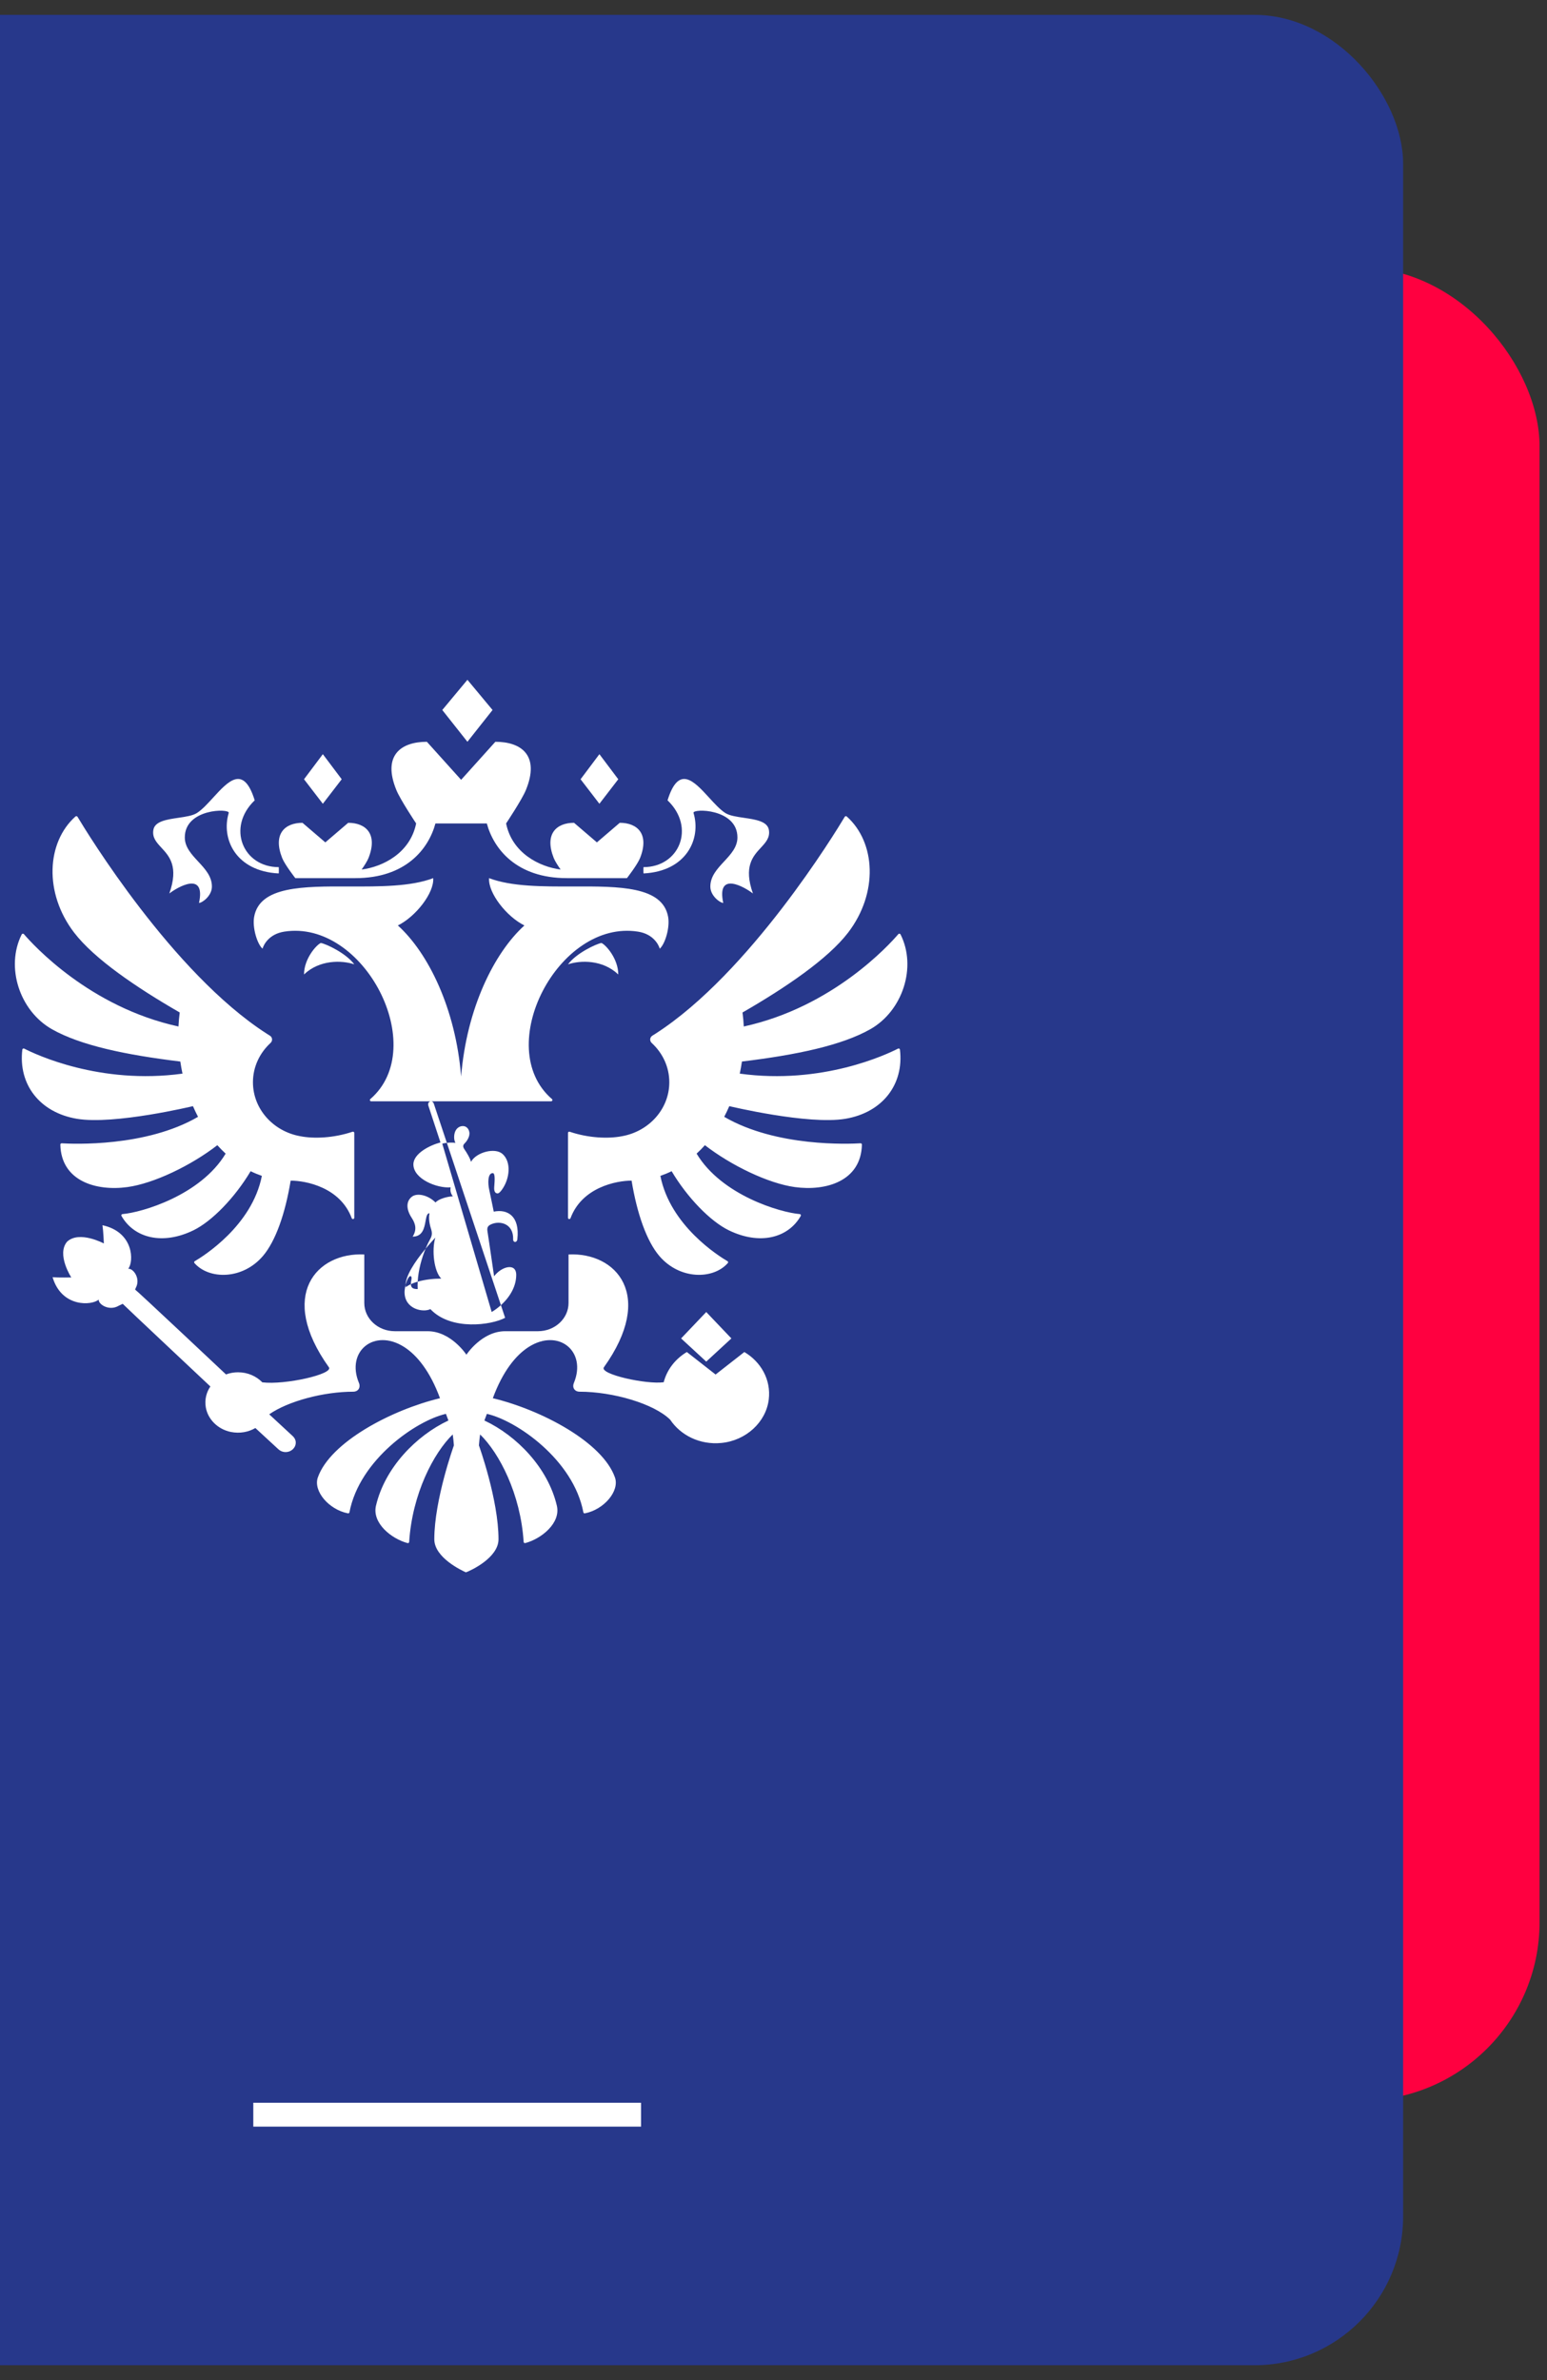 <svg width="104" height="160" viewBox="0 0 104 160" fill="none" xmlns="http://www.w3.org/2000/svg">
<rect x="0" y="0" width="104" height="160" fill="#333333" stroke="none"/>
<rect x="-2.5" y="18" width="106" height="123.214" rx="12" fill="#FF0040"/>
<rect x="-34" y="0.999" width="128.327" height="158.003" rx="10" fill="#27388B"/>
<path fill-rule="evenodd" clip-rule="evenodd" d="M31.423 45.699L33.113 47.729H33.113L31.423 49.865L29.733 47.729L31.423 45.699ZM46.623 54.649C46.53 54.341 49.575 54.333 49.575 56.295C49.575 56.946 49.128 57.428 48.677 57.914C48.217 58.409 47.754 58.908 47.754 59.597C47.754 60.233 48.418 60.699 48.622 60.699C48.152 58.508 50.093 59.654 50.617 60.064C49.977 58.253 50.616 57.563 51.15 56.986C51.484 56.624 51.778 56.306 51.689 55.786C51.59 55.208 50.789 55.091 50.013 54.977C49.521 54.905 49.039 54.835 48.753 54.649C48.404 54.423 48.039 54.023 47.67 53.62C46.657 52.512 45.625 51.383 44.877 53.802C46.779 55.619 45.672 58.293 43.258 58.293C43.258 58.293 43.245 58.685 43.267 58.716C46.146 58.571 47.15 56.393 46.623 54.649H46.623ZM38.525 59.593C41.624 59.582 44.546 59.572 44.916 61.635V61.635C45.046 62.358 44.713 63.459 44.353 63.775C44.288 63.546 43.954 62.797 42.893 62.629C37.54 61.785 33.07 70.4 37.106 73.883C37.166 73.936 37.132 74.033 37.049 74.033H28.983C28.98 74.033 28.977 74.033 28.973 74.033C28.971 74.033 28.968 74.033 28.965 74.033H24.953C24.87 74.033 24.835 73.936 24.897 73.883C28.931 70.4 24.462 61.785 19.108 62.629C18.049 62.797 17.713 63.546 17.649 63.775C17.289 63.459 16.956 62.358 17.085 61.635C17.455 59.572 20.377 59.582 23.477 59.593C25.505 59.599 27.609 59.607 29.123 59.033C29.197 60.028 27.945 61.623 26.748 62.213C28.794 64.067 30.631 67.803 31 72.367C31.371 67.803 33.208 64.067 35.254 62.213C34.057 61.623 32.806 60.028 32.879 59.033C34.393 59.607 36.497 59.599 38.525 59.593ZM28.61 83.944C28.716 83.686 28.823 83.467 28.916 83.304C29.059 83.053 29.059 82.868 28.976 82.608C28.85 82.217 28.815 81.864 28.872 81.559C28.705 81.559 28.663 81.792 28.611 82.079C28.528 82.537 28.42 83.132 27.74 83.132C28.037 82.665 27.938 82.267 27.674 81.864C27.294 81.282 27.305 80.766 27.669 80.463C28.03 80.161 28.791 80.341 29.278 80.837C29.484 80.594 30.112 80.424 30.445 80.424C30.302 80.242 30.25 80.042 30.296 79.818C29.378 79.895 27.791 79.256 27.791 78.275C27.791 77.538 28.913 76.981 29.611 76.8L28.796 74.324L28.796 74.324C28.745 74.154 28.851 74.039 28.965 74.033H28.983C29.053 74.037 29.124 74.083 29.16 74.183L30.041 76.827C29.925 76.839 29.815 76.857 29.733 76.883L33.055 88.199C33.278 88.063 33.486 87.908 33.675 87.738L33.958 88.588C33.045 89.081 30.32 89.473 28.933 88.004C28.453 88.248 27.197 88.016 27.197 86.861C27.197 86.754 27.22 86.569 27.267 86.379C27.267 86.433 27.27 86.484 27.278 86.533H27.278C27.375 86.456 27.491 86.388 27.621 86.327C27.629 86.598 27.802 86.655 28.08 86.657C28.07 86.492 28.071 86.326 28.08 86.159C28.568 86.018 29.145 85.953 29.663 85.953C29.17 85.46 29.014 84.029 29.265 83.199C29.035 83.447 28.815 83.697 28.61 83.944ZM28.08 86.159C28.124 85.355 28.363 84.545 28.61 83.944C27.832 84.882 27.277 85.778 27.267 86.379C27.308 86.215 27.367 86.046 27.444 85.919C27.595 85.67 27.708 85.814 27.661 86.016C27.631 86.142 27.618 86.245 27.621 86.327C27.76 86.262 27.915 86.206 28.08 86.159ZM33.675 87.738C34.294 87.182 34.704 86.463 34.704 85.704C34.704 84.86 33.702 85.14 33.216 85.798C33.172 85.496 33.129 85.201 33.087 84.911L33.087 84.91C32.98 84.171 32.877 83.463 32.768 82.756C32.727 82.484 32.838 82.387 33.014 82.305L33.014 82.305C33.604 82.034 34.529 82.253 34.497 83.31C34.489 83.55 34.76 83.55 34.78 83.305C34.956 81.722 34.095 81.266 33.193 81.452C33.157 81.275 33.122 81.106 33.089 80.942C33.02 80.6 32.955 80.279 32.885 79.96C32.801 79.579 32.771 78.862 33.127 78.862C33.295 78.862 33.256 79.374 33.232 79.694V79.694C33.229 79.739 33.226 79.781 33.224 79.816C33.207 80.068 33.28 80.22 33.445 80.228C33.548 80.233 33.676 80.07 33.753 79.962C34.269 79.238 34.389 78.116 33.784 77.575C33.278 77.121 32.011 77.459 31.663 78.106C31.61 77.862 31.359 77.46 31.238 77.285C31.121 77.114 31.09 76.996 31.253 76.846C31.329 76.774 31.56 76.489 31.56 76.194C31.56 76.02 31.451 75.699 31.106 75.699C30.833 75.699 30.53 75.933 30.53 76.455C30.53 76.572 30.553 76.696 30.613 76.83C30.5 76.807 30.26 76.805 30.041 76.827L33.675 87.738ZM38.184 64.827C39.038 64.54 40.528 64.517 41.564 65.507L41.564 65.507C41.564 64.449 40.725 63.509 40.432 63.39C40.048 63.464 38.744 64.079 38.184 64.827ZM13.379 60.699C13.847 58.508 11.907 59.654 11.383 60.064H11.383C12.023 58.253 11.384 57.562 10.85 56.985C10.516 56.623 10.222 56.306 10.311 55.786C10.409 55.208 11.21 55.091 11.986 54.977C12.478 54.905 12.96 54.835 13.246 54.649C13.595 54.423 13.961 54.023 14.329 53.62C15.342 52.512 16.374 51.383 17.123 53.802C15.222 55.618 16.328 58.293 18.741 58.293C18.741 58.293 18.755 58.685 18.734 58.716C15.854 58.571 14.851 56.393 15.377 54.649C15.47 54.341 12.424 54.333 12.424 56.295C12.424 56.946 12.871 57.428 13.322 57.914C13.782 58.409 14.246 58.908 14.246 59.597C14.246 60.233 13.582 60.699 13.379 60.699ZM20.438 65.507C21.474 64.517 22.964 64.54 23.818 64.827C23.26 64.079 21.954 63.464 21.57 63.39C21.278 63.509 20.438 64.449 20.438 65.507L20.438 65.507ZM41.564 52.385L41.564 52.385L41.564 52.385V52.385ZM41.564 52.385L40.296 50.699L39.03 52.385L40.296 54.033L41.564 52.385ZM49.169 89.975L49.169 89.975V89.975L49.169 89.975ZM47.479 88.2L49.169 89.975L47.479 91.533L45.789 89.975L47.479 88.2ZM22.972 52.385L21.704 50.699L20.438 52.385L21.704 54.033L22.972 52.385H22.972ZM23.89 59.032H19.853C19.842 59.018 19.144 58.123 18.969 57.679C18.332 56.065 19.145 55.313 20.335 55.313L21.871 56.629L23.408 55.313C24.598 55.313 25.41 56.065 24.774 57.679C24.692 57.885 24.499 58.188 24.313 58.454C25.746 58.268 27.574 57.342 27.976 55.356C27.976 55.356 26.917 53.767 26.652 53.124C25.697 50.811 26.916 49.866 28.698 49.866L31 52.423L33.301 49.866C35.084 49.866 36.303 50.811 35.348 53.124C35.082 53.767 34.024 55.356 34.024 55.356C34.425 57.342 36.253 58.268 37.686 58.454C37.502 58.188 37.307 57.885 37.225 57.679C36.588 56.065 37.403 55.312 38.591 55.312L40.128 56.629L41.665 55.312C42.853 55.312 43.668 56.065 43.03 57.679C42.853 58.127 42.147 59.032 42.147 59.032H38.11C34.715 59.032 33.188 57.063 32.727 55.356H29.273C28.812 57.063 27.284 59.032 23.89 59.032ZM60.371 70.493C59.631 70.873 55.291 72.938 49.732 72.174C49.789 71.905 49.838 71.634 49.878 71.361C53.578 70.911 56.586 70.274 58.503 69.191C60.688 67.956 61.643 65.008 60.54 62.814C60.512 62.759 60.433 62.749 60.393 62.795C59.789 63.502 55.989 67.7 50.002 69.005C49.987 68.691 49.958 68.376 49.917 68.064C52.825 66.389 55.663 64.459 57.015 62.695C59.059 60.027 58.871 56.624 56.926 54.889C56.906 54.871 56.88 54.863 56.853 54.867C56.827 54.871 56.803 54.886 56.789 54.909C56.174 55.939 50.416 65.392 44.093 69.473C44.016 69.523 43.938 69.572 43.86 69.62C43.679 69.732 43.659 69.971 43.813 70.113C44.542 70.784 44.995 71.718 44.995 72.754C44.995 74.556 43.627 76.055 41.819 76.38C40.901 76.561 39.574 76.509 38.3 76.081C38.243 76.062 38.184 76.1 38.184 76.159V81.867C38.184 81.959 38.321 81.981 38.354 81.893C39.128 79.81 41.446 79.367 42.46 79.367C42.825 81.594 43.477 83.439 44.324 84.432C45.702 86.045 47.953 86.023 48.93 84.907C48.946 84.889 48.953 84.864 48.949 84.84C48.944 84.815 48.929 84.794 48.908 84.782C48.334 84.448 45.053 82.401 44.396 79.048C44.655 78.957 44.908 78.854 45.151 78.733C46.21 80.513 47.752 82.099 48.993 82.705C51.078 83.721 52.987 83.226 53.833 81.74C53.864 81.687 53.827 81.622 53.764 81.616C52.474 81.511 48.516 80.359 46.831 77.552C47.024 77.372 47.213 77.184 47.389 76.985C49.152 78.348 51.646 79.554 53.431 79.8C55.52 80.088 57.887 79.411 57.944 76.944C57.945 76.895 57.902 76.854 57.85 76.857C57.107 76.903 52.191 77.12 48.687 75.078C48.809 74.843 48.923 74.603 49.028 74.36C49.028 74.36 54.321 75.631 56.829 75.21C59.322 74.792 60.782 72.905 60.5 70.558C60.492 70.499 60.425 70.465 60.371 70.492L60.371 70.493ZM13.313 75.078C13.191 74.843 13.078 74.604 12.972 74.361V74.36C12.972 74.36 7.679 75.631 5.171 75.21C2.679 74.792 1.22 72.907 1.501 70.559C1.508 70.5 1.575 70.464 1.63 70.493C2.376 70.876 6.714 72.936 12.268 72.174C12.21 71.904 12.162 71.633 12.122 71.361C8.421 70.911 5.414 70.274 3.497 69.191C1.314 67.956 0.359 65.009 1.459 62.815C1.487 62.759 1.568 62.749 1.609 62.798C2.219 63.509 6.016 67.701 11.998 69.005C12.013 68.69 12.041 68.376 12.082 68.063C9.175 66.388 6.336 64.459 4.984 62.694C2.941 60.027 3.13 56.625 5.071 54.889C5.114 54.852 5.183 54.861 5.212 54.91C5.832 55.948 11.587 65.394 17.906 69.472C17.983 69.522 18.062 69.572 18.141 69.62C18.321 69.731 18.342 69.97 18.187 70.112C17.459 70.783 17.005 71.717 17.005 72.754C17.005 74.556 18.373 76.055 20.181 76.38C21.099 76.561 22.426 76.508 23.7 76.081C23.757 76.062 23.817 76.1 23.817 76.159V81.867C23.817 81.959 23.68 81.982 23.646 81.894C22.872 79.81 20.554 79.367 19.54 79.367C19.175 81.594 18.524 83.439 17.677 84.432C16.299 86.046 14.046 86.023 13.07 84.907C13.054 84.889 13.047 84.864 13.052 84.84C13.056 84.816 13.071 84.794 13.092 84.783C13.666 84.448 16.947 82.402 17.604 79.048C17.346 78.957 17.093 78.854 16.849 78.733C15.79 80.513 14.248 82.099 13.008 82.705C10.922 83.721 9.013 83.227 8.166 81.74C8.137 81.687 8.173 81.622 8.236 81.616C9.525 81.511 13.483 80.359 15.169 77.552C14.976 77.372 14.788 77.185 14.611 76.985C12.848 78.349 10.353 79.554 8.569 79.8C6.48 80.088 4.114 79.412 4.056 76.945C4.055 76.897 4.098 76.855 4.151 76.858C4.896 76.904 9.811 77.119 13.313 75.078ZM48.107 92.401L46.175 90.889C45.405 91.345 44.838 92.07 44.618 92.92C43.456 93.082 40.288 92.382 40.596 91.918C44.068 87.062 41.412 84.17 38.221 84.331V87.593C38.221 88.64 37.301 89.489 36.169 89.489H33.965C32.384 89.489 31.355 91.069 31.355 91.069C31.355 91.069 30.326 89.489 28.744 89.489H26.54C25.407 89.489 24.49 88.64 24.49 87.593V84.331C21.298 84.171 18.64 87.062 22.113 91.918C22.418 92.378 19.162 93.113 17.635 92.927C17.232 92.512 16.652 92.251 16.002 92.251C15.726 92.251 15.452 92.3 15.193 92.395C15.193 92.395 9.191 86.744 9.081 86.689L9.13 86.574C9.472 85.939 8.949 85.246 8.618 85.294C9.002 84.836 9.02 82.829 6.888 82.365C6.951 82.768 6.982 83.591 6.982 83.591C6.982 83.591 5.337 82.706 4.511 83.47C3.785 84.325 4.792 85.875 4.792 85.875C4.792 85.875 3.95 85.895 3.535 85.86C4.145 87.913 6.192 87.767 6.635 87.362C6.606 87.689 7.346 88.154 7.973 87.781L8.249 87.648C8.297 87.713 14.143 93.205 14.143 93.205C13.874 93.601 13.747 94.088 13.835 94.606C13.973 95.416 14.652 96.088 15.519 96.262C16.131 96.384 16.707 96.266 17.168 95.998L18.716 97.426C18.853 97.55 19.04 97.627 19.247 97.613C19.626 97.588 19.909 97.282 19.881 96.933C19.869 96.775 19.788 96.639 19.675 96.537C19.651 96.509 18.099 95.077 18.099 95.077C19.379 94.185 21.764 93.556 23.743 93.556C24.091 93.556 24.254 93.263 24.134 92.976C23.238 90.832 25.165 89.279 27.16 90.543C28.029 91.095 28.913 92.181 29.579 93.993C26.307 94.781 22.199 96.951 21.367 99.32C21.047 100.235 22.105 101.482 23.388 101.733C23.411 101.738 23.435 101.734 23.454 101.721C23.474 101.709 23.488 101.689 23.492 101.666C24.163 98.129 27.988 95.494 29.978 95.046L30.052 95.244L30.086 95.333L30.145 95.492C27.978 96.511 25.876 98.661 25.276 101.217C25 102.388 26.313 103.443 27.396 103.732C27.451 103.746 27.504 103.709 27.507 103.656C27.713 100.424 29.149 97.679 30.435 96.43C30.47 96.674 30.496 96.919 30.514 97.165C30.514 97.165 29.197 100.813 29.197 103.475C29.197 104.713 31.048 105.578 31.321 105.699C31.663 105.578 33.513 104.713 33.513 103.475C33.513 100.813 32.196 97.165 32.196 97.165C32.214 96.919 32.241 96.674 32.276 96.43C33.561 97.679 34.998 100.423 35.203 103.655C35.206 103.708 35.26 103.746 35.313 103.732C36.398 103.443 37.71 102.388 37.435 101.218C36.834 98.661 34.733 96.511 32.565 95.492L32.635 95.304L32.636 95.304C32.659 95.241 32.669 95.212 32.732 95.046C34.723 95.494 38.547 98.129 39.218 101.666C39.222 101.689 39.236 101.708 39.256 101.721C39.275 101.734 39.299 101.738 39.322 101.733C40.604 101.482 41.663 100.235 41.341 99.32C40.512 96.951 36.403 94.781 33.131 93.993C33.798 92.181 34.681 91.095 35.551 90.543C37.544 89.279 39.472 90.832 38.576 92.977C38.456 93.263 38.618 93.556 38.967 93.556C41.206 93.556 43.963 94.36 45.055 95.439C45.752 96.479 47.041 97.145 48.496 97.002C50.148 96.842 51.495 95.607 51.681 94.081C51.844 92.744 51.148 91.543 50.04 90.889L48.107 92.401L48.107 92.401Z" fill="white"/>
<rect x="17.029" y="141.356" width="26.067" height="1.604" fill="white"/>
</svg>

